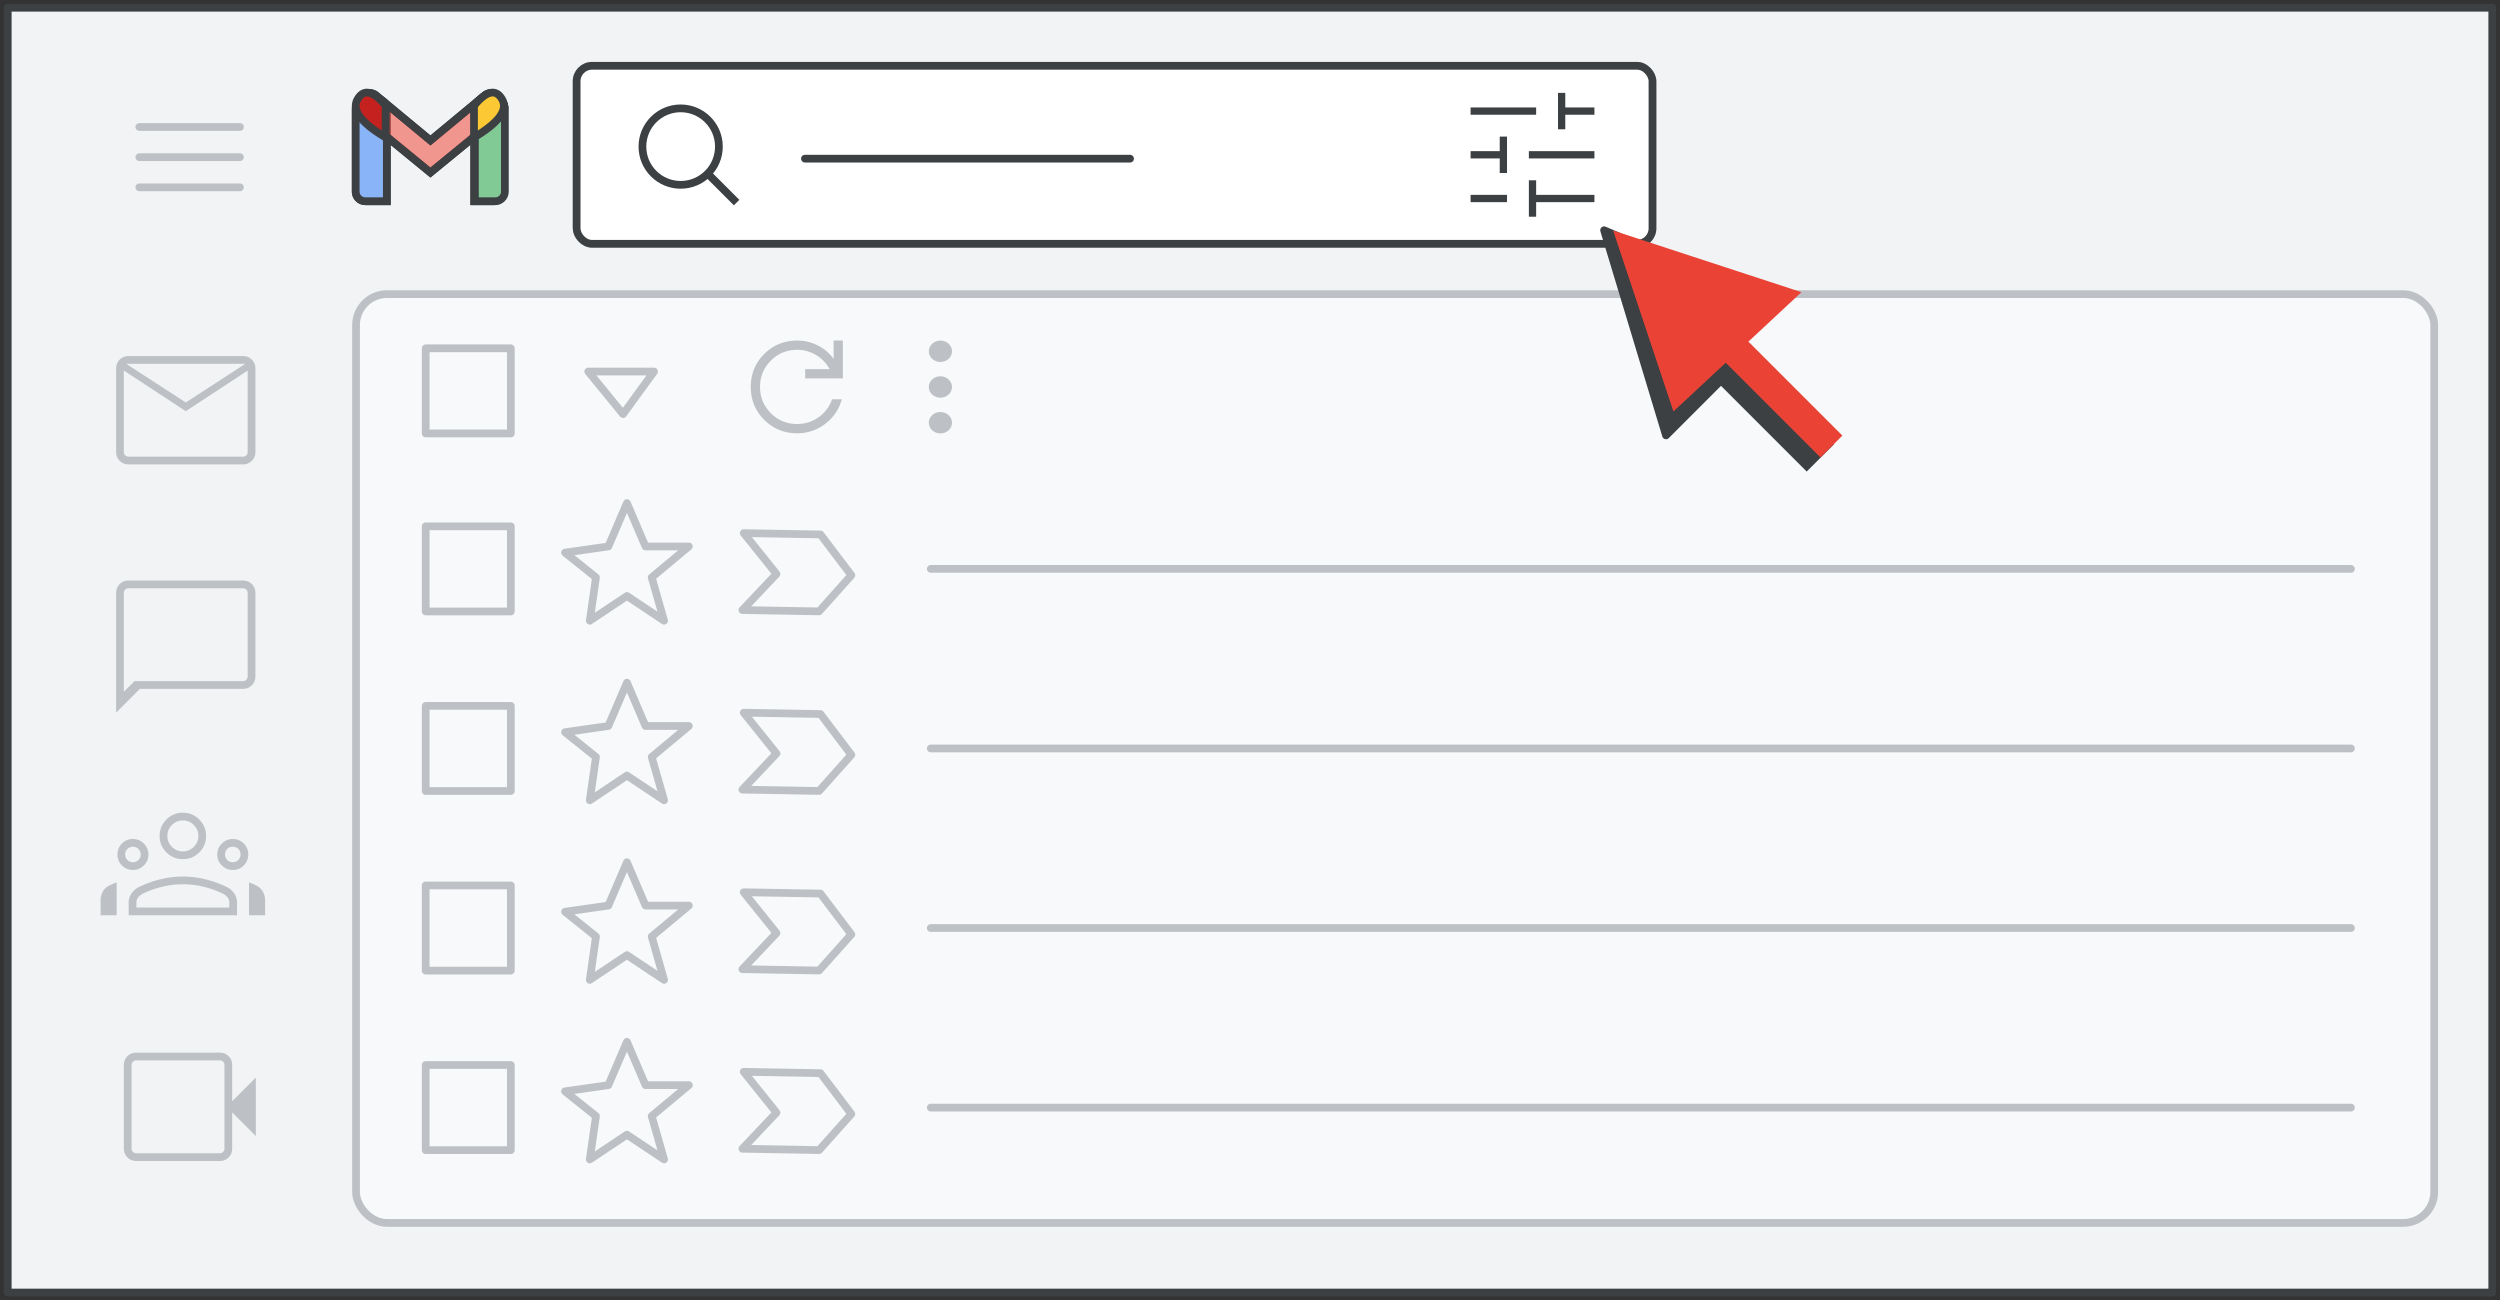<svg width="323" height="168" xmlns="http://www.w3.org/2000/svg"><rect width="100%" height="100%" fill="#333333" stroke="none"/><g fill="none" fill-rule="evenodd"><path stroke="#3C4043" fill="#F1F3F4" stroke-linejoin="round" d="M1 1h321v166H1z"/><g fill="#FFF"><path d="M47.2 12.815h1.536c.687 0 1.243.557 1.243 1.244v11.94H47.2a1.244 1.244 0 0 1-1.243-1.244V14.06c0-.687.556-1.244 1.243-1.244zM62.487 12.815h1.375c.687 0 1.244.557 1.244 1.244v10.696c0 .687-.557 1.244-1.244 1.244h-2.618V14.06c0-.687.556-1.244 1.243-1.244z" stroke="#3C4043"/><path d="M62.667 12.3a1.244 1.244 0 0 1 1.747.204l.477.604c.421.533.338 1.304-.187 1.734l-9.093 7.45-9.092-7.45a1.244 1.244 0 0 1-.187-1.734l.477-.604a1.244 1.244 0 0 1 1.747-.204l.023.018 7.032 5.831 7.033-5.83.011-.01z" stroke="#3C4043" fill-opacity=".54"/><path d="M61.244 17.759v-4.12c1.609-1.923 2.816-2.197 3.62-.824.805 1.373-.402 3.021-3.62 4.944zM49.819 17.759v-4.12c-1.61-1.923-2.817-2.197-3.621-.824-.805 1.373.402 3.021 3.62 4.944z"/></g><g stroke="#3C4043"><path d="M47.2 12.815h1.536c.687 0 1.243.557 1.243 1.244v11.94H47.2a1.244 1.244 0 0 1-1.243-1.244V14.06c0-.687.556-1.244 1.243-1.244z" fill="#8AB4F8"/><path d="M62.603 12.815h1.384c.687 0 1.243.557 1.243 1.244v10.696c0 .687-.556 1.244-1.243 1.244h-2.628V14.06c0-.687.557-1.244 1.244-1.244z" fill="#81C995"/><path d="M62.667 12.3a1.244 1.244 0 0 1 1.747.204l.477.604c.421.533.338 1.304-.187 1.734l-9.093 7.45-9.092-7.45a1.244 1.244 0 0 1-.187-1.734l.477-.604a1.244 1.244 0 0 1 1.77-.186l7.032 5.831 7.033-5.83z" fill-opacity=".54" fill="#EA4335"/><path d="M61.244 17.759v-4.12c1.609-1.923 2.816-2.197 3.62-.824.805 1.373-.402 3.021-3.62 4.944z" fill="#FCC934"/><path d="M49.819 17.759v-4.12c-1.61-1.923-2.817-2.197-3.621-.824-.805 1.373.402 3.021 3.62 4.944z" fill="#C5221F"/></g><g stroke="#BDC1C6" stroke-linecap="round" stroke-linejoin="round"><path d="M18 16.406h13M18 20.306h13M18 24.206h13"/></g><g transform="translate(74 8)" stroke="#BDC1C6"><rect x=".5" y=".5" width="139" height="23" rx="2"/><g transform="translate(9 6)"><circle cx="4.941" cy="4.941" r="4.941"/><path stroke-linecap="square" d="M8.824 8.824l2.994 2.994"/></g></g><g transform="translate(46 38)"><rect stroke="#BDC1C6" fill="#F8F9FA" width="268.5" height="120" rx="4"/><g stroke="#BDC1C6" stroke-linejoin="round"><path d="M74.257 35.5h183.486" stroke-linecap="round"/><path d="M9 30h11v11H9z"/><path d="M32.6 32.6L35 27l2.4 5.6H43l-4.8 4 1.6 5.6L35 39l-4.8 3.2.8-5.6-4-3.2z" stroke-linecap="round"/><path d="M50.088 30.879l4.237 5.276-4.41 4.663 9.912.173 4.168-4.667L60 31.052z"/><g><path d="M74.257 58.7h183.486" stroke-linecap="round"/><path d="M9 53.2h11v11H9z"/><path d="M32.6 55.8l2.4-5.6 2.4 5.6H43l-4.8 4 1.6 5.6-4.8-3.2-4.8 3.2.8-5.6-4-3.2z" stroke-linecap="round"/><path d="M50.088 54.079l4.237 5.276-4.41 4.663 9.912.173 4.168-4.667L60 54.252z"/></g><g><path d="M74.257 81.9h183.486" stroke-linecap="round"/><path d="M9 76.4h11v11H9z"/><path d="M32.6 79l2.4-5.6 2.4 5.6H43l-4.8 4 1.6 5.6-4.8-3.2-4.8 3.2.8-5.6-4-3.2z" stroke-linecap="round"/><path d="M50.088 77.279l4.237 5.276-4.41 4.663 9.912.173 4.168-4.667L60 77.452z"/></g><g><path d="M74.257 105.1h183.486" stroke-linecap="round"/><path d="M9 99.6h11v11H9z"/><path d="M32.6 102.2l2.4-5.6 2.4 5.6H43l-4.8 4 1.6 5.6-4.8-3.2-4.8 3.2.8-5.6-4-3.2z" stroke-linecap="round"/><path d="M50.088 100.479l4.237 5.276-4.41 4.663 9.912.173 4.168-4.667L60 100.652z"/></g></g><path d="M9 7h11v11H9z" stroke="#BDC1C6" stroke-linejoin="round"/><path d="M30 10h8.5l-4 5.5z" stroke="#BDC1C6" stroke-linecap="round" stroke-linejoin="round"/><g transform="translate(74 6)" fill="#BDC1C6"><ellipse cx="1.5" cy="1.385" rx="1.5" ry="1.385"/><ellipse cx="1.5" cy="6" rx="1.5" ry="1.385"/><ellipse cx="1.5" cy="10.615" rx="1.5" ry="1.385"/></g><path d="M56.99 17.98c-1.677 0-3.095-.58-4.253-1.737C51.58 15.085 51 13.667 51 11.99s.579-3.095 1.737-4.253C53.895 6.58 55.313 6 56.99 6c.932 0 1.814.206 2.645.619.832.413 1.521.998 2.067 1.757V6H62.9v4.892h-4.872V9.694h3.155a4.779 4.779 0 0 0-1.757-1.827 4.659 4.659 0 0 0-2.436-.669c-1.331 0-2.463.466-3.394 1.398-.932.931-1.398 2.063-1.398 3.394s.466 2.462 1.398 3.394c.931.932 2.063 1.398 3.394 1.398 1.025 0 1.95-.293 2.775-.879a4.64 4.64 0 0 0 1.737-2.316h1.258a5.816 5.816 0 0 1-2.146 3.175 5.848 5.848 0 0 1-3.624 1.218z" fill="#BDC1C6" fill-rule="nonzero"/></g><g fill="#BDC1C6" fill-rule="nonzero"><path d="M17.625 150c-.467 0-.854-.154-1.163-.463-.308-.308-.462-.695-.462-1.162v-10.75c0-.467.154-.854.462-1.163.309-.308.696-.462 1.163-.462H28.4c.45 0 .83.154 1.137.463.309.308.463.695.463 1.162v4.65l3.05-3.05v7.55l-3.05-3.05v4.65c0 .467-.154.854-.463 1.162A1.546 1.546 0 0 1 28.4 150H17.625zm0-1H28.4a.579.579 0 0 0 .425-.175.61.61 0 0 0 .175-.45v-10.75a.61.61 0 0 0-.175-.45.579.579 0 0 0-.425-.175H17.625a.61.61 0 0 0-.45.175.61.61 0 0 0-.175.45v10.75a.61.61 0 0 0 .175.45.61.61 0 0 0 .45.175zM17 149v-.175-11.2-.45V137v12z"/></g><g fill="#BDC1C6" fill-rule="nonzero"><path d="M23.625 111a2.893 2.893 0 0 1-2.125-.875 2.893 2.893 0 0 1-.875-2.125c0-.817.292-1.52.875-2.112a2.873 2.873 0 0 1 2.125-.888c.833 0 1.542.296 2.125.887.583.592.875 1.296.875 2.113 0 .833-.292 1.542-.875 2.125a2.893 2.893 0 0 1-2.125.875zm-7 7.25v-1.65c0-.417.12-.804.362-1.162a2.47 2.47 0 0 1 .963-.838c.95-.45 1.896-.787 2.838-1.012a12.17 12.17 0 0 1 2.837-.338c.95 0 1.896.112 2.838.337.941.225 1.887.563 2.837 1.013.4.2.72.48.962.838s.363.745.363 1.162v1.65h-14zm7-8.25c.55 0 1.02-.196 1.412-.588.392-.391.588-.862.588-1.412 0-.55-.196-1.02-.588-1.413a1.926 1.926 0 0 0-1.412-.587c-.55 0-1.02.196-1.412.587a1.926 1.926 0 0 0-.588 1.413c0 .55.196 1.02.588 1.412.391.392.862.588 1.412.588zm-6 7.25h12v-.65c0-.233-.07-.446-.212-.637a1.721 1.721 0 0 0-.588-.488 12.79 12.79 0 0 0-2.55-.912 11.298 11.298 0 0 0-2.65-.313c-.9 0-1.783.104-2.65.313a12.79 12.79 0 0 0-2.55.912c-.25.133-.446.296-.587.488a1.048 1.048 0 0 0-.213.637v.65zm-4.625 1h2.075V114c-.183.067-.35.133-.5.2-.15.067-.308.142-.475.225-.35.167-.62.42-.813.763A2.236 2.236 0 0 0 13 116.3v1.95zm19.175 0h2.075v-1.95c0-.4-.1-.77-.3-1.113a1.902 1.902 0 0 0-.8-.762 8.254 8.254 0 0 0-.487-.225c-.159-.067-.321-.133-.488-.2v4.25zm-15-6.85c.283 0 .52-.096.712-.288a.968.968 0 0 0 .288-.712.968.968 0 0 0-.288-.713.968.968 0 0 0-.712-.287.968.968 0 0 0-.713.287.968.968 0 0 0-.287.713c0 .283.096.52.287.712.192.192.43.288.713.288zm0 1a1.914 1.914 0 0 1-1.425-.588 1.947 1.947 0 0 1-.575-1.412c0-.55.192-1.02.575-1.413a1.914 1.914 0 0 1 1.425-.587c.55 0 1.02.196 1.412.587.392.392.588.863.588 1.413s-.196 1.02-.588 1.412a1.926 1.926 0 0 1-1.412.588zm12.9-1c.283 0 .52-.096.712-.288a.968.968 0 0 0 .288-.712.968.968 0 0 0-.288-.713.968.968 0 0 0-.712-.287.968.968 0 0 0-.713.287.968.968 0 0 0-.287.713c0 .283.096.52.287.712.192.192.43.288.713.288zm0 1c-.55 0-1.02-.196-1.413-.588a1.926 1.926 0 0 1-.587-1.412c0-.55.196-1.02.587-1.413a1.926 1.926 0 0 1 1.413-.587c.567 0 1.042.196 1.425.587.383.392.575.863.575 1.413s-.192 1.02-.575 1.412a1.914 1.914 0 0 1-1.425.588z"/></g><g fill="#BDC1C6" fill-rule="nonzero"><path d="M16.625 60c-.467 0-.854-.154-1.163-.463-.308-.308-.462-.695-.462-1.162v-10.75c0-.467.154-.854.463-1.163.308-.308.695-.462 1.162-.462h14.75c.467 0 .854.154 1.163.463.308.308.462.695.462 1.162v10.75c0 .467-.154.854-.462 1.162-.309.309-.696.463-1.163.463h-14.75zM24 53.125l-8-5.25v10.5a.61.61 0 0 0 .175.45.61.61 0 0 0 .45.175h14.75a.61.61 0 0 0 .45-.175.61.61 0 0 0 .175-.45v-10.5l-8 5.25zM24 52l7.7-5H16.3l7.7 5zm-8-4.125V47v11.375a.61.61 0 0 0 .175.45.61.61 0 0 0 .45.175H16v-.175-10.95z"/></g><g fill="#BDC1C6" fill-rule="nonzero"><path d="M15 92.075v-15.45c0-.467.154-.854.463-1.163.308-.308.695-.462 1.162-.462h14.75c.467 0 .854.154 1.163.463.308.308.462.695.462 1.162v10.75c0 .467-.154.854-.462 1.162-.309.309-.696.463-1.163.463h-13.3L15 92.075zM17.375 88h14a.61.61 0 0 0 .45-.175.61.61 0 0 0 .175-.45v-10.75a.61.61 0 0 0-.175-.45.61.61 0 0 0-.45-.175h-14.75a.61.61 0 0 0-.45.175.61.61 0 0 0-.175.45v12.75L17.375 88zM16 88V76.625v-.45V76v12z"/></g><g><g transform="translate(74 8)"><rect stroke="#3C4043" fill="#FFF" x=".5" y=".5" width="139" height="23" rx="2"/><path stroke="#3C4043" stroke-linecap="round" stroke-linejoin="round" d="M30 12.5h42"/><g transform="translate(9 6)" stroke="#3C4043"><circle cx="4.941" cy="4.941" r="4.941"/><path stroke-linecap="square" d="M8.824 8.824l2.994 2.994"/></g><path d="M116 18.118v-.942h4.706v.942H116zm0-11.294v-.942h8.47v.942H116zM123.53 20v-4.706h.94v1.882H132v.942h-7.53V20h-.94zm-3.765-5.647V12.47H116v-.942h3.765V9.647h.94v4.706h-.94zm3.764-1.882v-.942H132v.942h-8.47zm3.765-3.765V4h.941v1.882H132v.942h-3.765v1.882h-.94z" fill="#3C4043" fill-rule="nonzero"/></g></g><g fill-rule="nonzero"><path stroke="#3C4043" fill="#3C4043" stroke-linejoin="round" d="M207.25 29.75l21 9-7 .5 3 8-9 9z"/><path fill="#3C4043" d="M221.53 49.03l3.083-3.216 12.347 11.575-3.536 3.535z"/><path fill="#EA4336" d="M221.992 45.891l2.828-2.828 13.213 13.213-2.828 2.828z"/><path fill="#EA4336" d="M208.417 29.784l24.333 7.966-16.541 15.408z"/></g></g></svg>